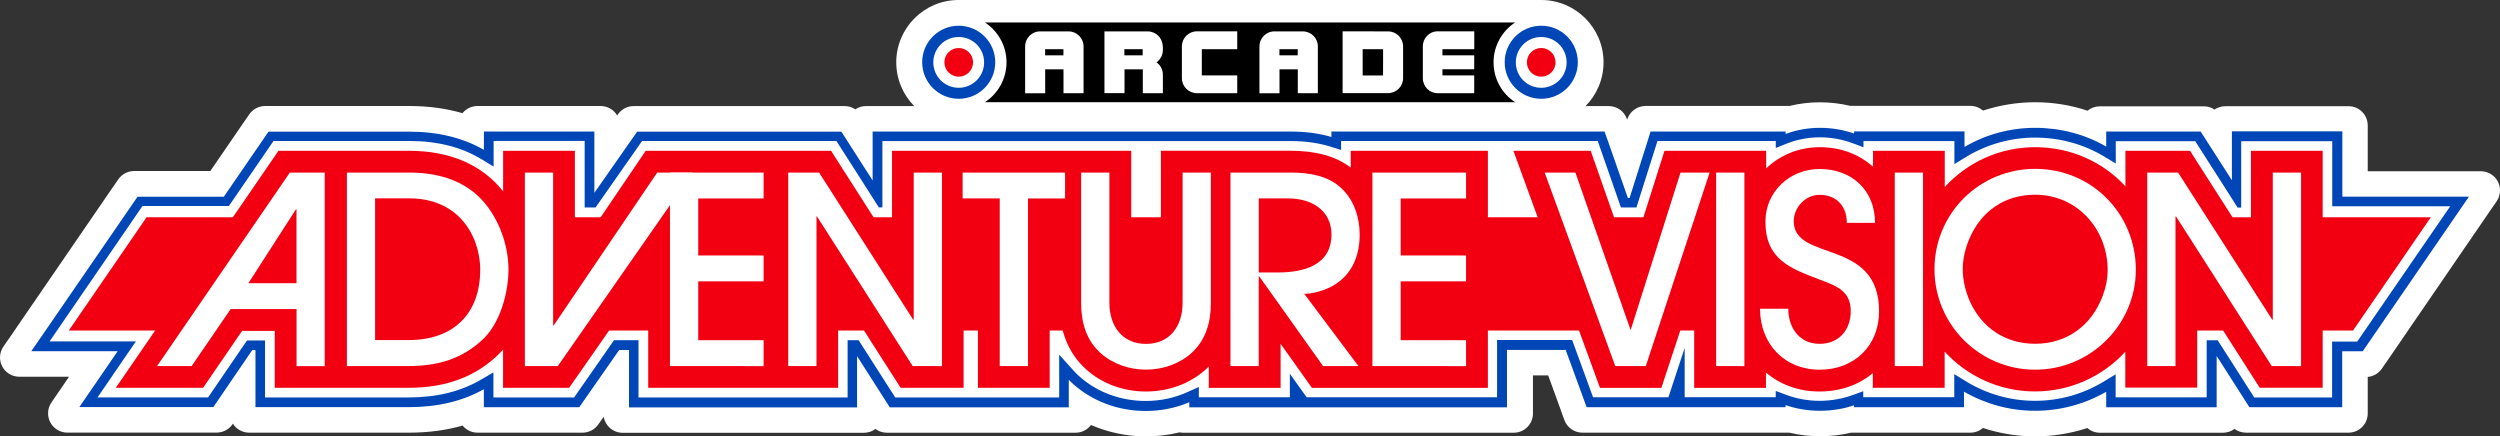 <?xml version="1.0" encoding="utf-8"?>
<!-- Generator: Adobe Illustrator 26.3.1, SVG Export Plug-In . SVG Version: 6.00 Build 0)  -->
<svg version="1.1" id="Layer_1" xmlns="http://www.w3.org/2000/svg" xmlns:xlink="http://www.w3.org/1999/xlink" x="0px" y="0px"
	 viewBox="0 0 3839 670" style="enable-background:new 0 0 3839 670;" xml:space="preserve">
<rect x="0" y="0" width="3839" height="670" fill="#333333" stroke="none"/>
<style type="text/css">
	.st0{fill:#FFFFFF;}
	.st1{fill:#0046B7;}
	.st2{fill:#F20012;}
</style>
<g>
	<g>
		<g>
			<path class="st0" d="M1760,655.3c-33.1,0-65.5-8.2-93.6-23.6v3.2c0,8.2-6.6,14.8-14.8,14.8h-289.8c-5,0-9.7-2.5-12.4-6.8
				l-2.9-4.4l-5.2-8.1v4.6c0,8.2-6.6,14.8-14.8,14.8H956.2c-8.2,0-14.8-6.6-14.8-14.8v-41.4L914,632.8l-4.5,6.3l-2.9,4.2
				c-2.8,4-7.3,6.3-12.1,6.3H733.3c-8,0-14.5-6.3-14.8-14.2c-27.4,9.6-57.4,14.2-91.1,14.2H382.6c-8.2,0-14.8-6.6-14.8-14.8v-25.3
				l-15.7,22.9l-4.4,6.4l-2.8,4.2c-2.7,4.1-7.3,6.5-12.2,6.5H103.3c-5.5,0-10.5-3-13.1-7.9c-2.6-4.9-2.2-10.7,0.9-15.2l10.4-15.2
				l15.8-23.1l16.7-24.3H29.5c-5.5,0-10.5-3-13.1-7.9c-2.6-4.9-2.2-10.7,0.9-15.3l10.5-15.3l15.8-23.1l142.8-207.9l4.4-6.4l2.8-4.1
				c2.7-4.1,7.3-6.5,12.2-6.5h124.9l56.8-82.8l4.4-6.4l2.8-4.2c2.7-4.1,7.3-6.5,12.2-6.5H629c32.3,0,62.2,4.8,89.4,14.4
				c0.2-8,6.7-14.4,14.8-14.4h189c8.2,0,14.8,6.6,14.8,14.8v26l16.6-23.8l4.5-6.3l2.9-4.2c2.8-4,7.3-6.3,12.1-6.3h323.8
				c5,0,9.7,2.5,12.4,6.8l5.7,8.9v-0.9c0-8.2,6.6-14.8,14.8-14.8h651.3c15.5,0,30.1,1.1,43.8,3.3c2.5-2.1,5.8-3.3,9.4-3.3h436.2
				c6.3,0,11.9,4,13.9,9.9l2.3,6.5l3.5,9.9l9.3,26.5l8-25.3l5.4-17.2c1.9-6.2,7.6-10.3,14.1-10.3h222.8c14.6-3.7,29.6-5.6,44.6-5.6
				c15.4,0,30.6,1.9,45.3,5.5h186.1c6.5,0,12,4.2,14,10c27.2-10.3,56.4-15.6,85.5-15.6c29.4,0,58.6,5.2,85.5,15.3
				c2.2-5.5,7.5-9.4,13.8-9.4h160c5,0,9.7,2.5,12.4,6.8l2.9,4.4l2.8,4.4v-1.1c0-8.2,6.6-14.8,14.8-14.8h189
				c8.2,0,14.8,6.6,14.8,14.8v85.2h188.4c5.5,0,10.5,3,13.1,7.9c2.6,4.9,2.2,10.7-0.9,15.3l-10.5,15.3l-158.3,231l-4.4,6.4l-2.8,4.2
				c-2.7,4.1-7.3,6.5-12.2,6.5h-12.1v70.8c0,8.2-6.6,14.8-14.8,14.8h-157.5c-5,0-9.7-2.5-12.4-6.8l-2.9-4.4l-5.2-8.1v4.6
				c0,8.2-6.6,14.8-14.8,14.8h-189c-6.5,0-12-4.2-14-10c-27.2,10.2-56.4,15.6-85.5,15.6c-29,0-58.2-5.4-85.5-15.6
				c-2,5.8-7.5,10-14,10h-184.7c-14.9,3.7-30.3,5.5-45.9,5.5c-15.5,0-30.9-1.9-45.7-5.5H2430c-6.2,0-11.7-3.9-13.9-9.7
				c0,0-2.4-6.5-2.4-6.6l-3.4-9.7l-22.6-62h-48.5v73.3c0,8.2-6.6,14.8-14.8,14.8h-507.3c-2,0-3.9-0.4-5.6-1.1
				C1794.8,653,1777.6,655.3,1760,655.3z"/>
			<path class="st0" d="M3125.2,186.6c34.9,0,68.9,7.7,99.2,22.4v-6.8v-9.7h9.7h14.9h122h8.1h5.3l2.9,4.4l4.4,6.8l25.6,40v-26.9
				v-14.9v-9.7h9.7h14.9h139.8h14.9h9.7v9.7v14.9v75.3h156.6h28.1h18.5l-10.5,15.3l-15.9,23.1l-142.5,207.9l-4.4,6.4l-2.9,4.2h-5.1
				h-7.8h-14v60.9v14.9v9.7h-9.7h-14.9h-119.5h-8.1h-5.3l-2.9-4.4l-4.4-6.9l-28-43.7v30.5V625v9.7h-9.7H3389h-139.8h-14.9h-9.7V625
				v-7.5c-30.8,15-64.9,22.8-99.4,22.8c-34.4,0-68.4-7.9-99.4-22.9v7.6v9.7h-9.7h-14.9h-138.8h-14.9h-8.2
				c-14.2,3.6-28.9,5.5-44.1,5.5c-15,0-29.7-1.9-43.8-5.5h-8.9h-14.9h-139.8h-14.4h-10.7h-115.4h-10.3h-6.9l-2.4-6.4l-3.4-9.7
				l-26.2-71.8h-73.6v63.4v14.9v9.7h-9.7h-14.9h-458h-14.9h-9.7v-3.4c-18.2,6-37.4,9.1-57.1,9.1c-40.1,0-78.1-12.7-108.4-35.9v5.7
				v14.9v9.7h-9.7H1627h-251.8h-8.1h-5.3l-2.9-4.4l-4.4-6.9l-28-43.7v30.5v14.9v9.7h-9.7H1302H980.7h-14.8h-9.7v-9.7v-14.9V547h-0.3
				l-54,77.4l-4.4,6.3l-3,4.2h-5.1h-7.7H757.9h-14.8h-9.7v-9.7v-11.6c-30.9,14.4-65.8,21.4-105.8,21.4H407.2h-14.9h-9.7v-9.7v-14.9
				v-48.4L340,624.1l-4.4,6.4l-2.9,4.2h-5.1h-7.8H149.9h-28.1h-18.5l10.4-15.2l15.9-23.1l32.5-47.5h-86H48H29.5l10.5-15.3l15.9-23.1
				l142.8-207.9l4.4-6.4l2.9-4.2h5.1h7.8h119.7l61.2-89.2l4.4-6.4l2.9-4.2h5.1h7.8H629c38.8,0,73.7,7.3,104.2,21.6V202v-9.7h9.7
				h14.9h139.8h14.9h9.7v9.7v14.9v48.2l43.5-62.2l4.4-6.3l3-4.2h5.1h7.7h297.6h8.1h5.3l2.9,4.4l4.4,6.9l25.6,40.1V217v-14.9v-9.7
				h9.7h14.9h626.7c19.1,0,36.9,1.8,53.2,5.4v-5.4h9.7h14.9h394.1h10.5h6.9l2.3,6.5l3.5,9.9l23.9,68.3l21.4-67.6l3.2-10.3l2.2-6.9
				h7.2h10.8h181.7h14.9h9.7v0.1c13.9-3.7,28.3-5.7,43-5.7c14.9,0,29.4,1.9,43.4,5.5h8.8h14.8h139.8h14.9h9.7v9.7v7.6
				C3056.6,194.5,3090.6,186.6,3125.2,186.6 M3809.5,292.1L3809.5,292.1 M3125.2,157c-27.1,0-54.3,4.4-80.1,12.8
				c-5.2-4.5-12-7.2-19.4-7.2h-9.7h-14.9h-139.8h-14.8h-5.1c-15.3-3.7-31.1-5.5-47.1-5.5c-15.6,0-31.2,1.9-46.4,5.6h-6.4h-14.9H2545
				h-10.8h-7.2c-12.9,0-24.3,8.4-28.2,20.7l-0.1,0.3l-0.4-1c-4.1-11.9-15.3-19.8-27.9-19.8h-6.9h-10.5h-394.1h-14.9h-9.7
				c-4.4,0-8.6,1-12.4,2.7c-12.9-1.8-26.5-2.7-40.8-2.7h-626.7h-14.9h-9.7c-6.1,0-11.7,1.8-16.4,5c-4.8-3.2-10.5-5-16.4-5h-5.3h-8.1
				H985.9h-7.7h-5.1c-9.7,0-18.7,4.7-24.2,12.6l-1.2,1.8c-5.1-8.7-14.6-14.5-25.4-14.5h-9.7h-14.9H757.8h-14.9h-9.7
				c-9.3,0-17.6,4.3-23,11c-25.2-7.3-52.3-11-81.2-11H420h-7.8h-5.1c-9.8,0-19,4.9-24.5,13l-2.8,4.1l-4.3,6.2c0,0,0,0.1-0.1,0.1
				l-52.4,76.4H218.9h-7.8H206c-9.8,0-19,4.9-24.5,13l-2.8,4.1l-4.3,6.2c0,0,0,0.1-0.1,0.1L31.6,493.9L15.8,517v0L5.2,532.2
				c-6.2,9-6.9,20.8-1.8,30.5c5.1,9.7,15.2,15.8,26.2,15.8H48h28.1H106l-0.8,1.2l-15.8,23.1L79,618c-6.2,9-6.9,20.8-1.8,30.5
				c5.1,9.7,15.2,15.8,26.1,15.8h18.5h28.1h169.9h7.8h5.1c9.8,0,19-4.9,24.5-13l0.4-0.7c5.2,8.3,14.5,13.8,25,13.8h9.7h14.9h220.3
				c30.1,0,57.6-3.6,82.9-10.9c5.4,6.7,13.7,10.9,22.9,10.9h9.7h14.8h123.9h7.7h5.1c9.7,0,18.7-4.7,24.2-12.6l2.9-4.1l0,0l4.4-6.3
				c0,0,0-0.1,0.1-0.1l0.9-1.3c2.4,13.9,14.5,24.6,29.1,24.6h9.7h14.8H1302h14.9h9.7c6.6,0,12.8-2.2,17.7-5.9
				c5,3.7,11.1,5.8,17.6,5.8h5.3h8.1H1627h14.9h9.7c9.7,0,18.3-4.7,23.7-11.9c5.7,2.5,11.6,4.7,17.6,6.7
				c21.5,7.1,44.1,10.8,67.2,10.8c17.5,0,34.6-2.1,51.3-6.2c1.9,0.4,3.8,0.6,5.9,0.6h9.7h14.9h458h14.9h9.7
				c16.3,0,29.5-13.2,29.5-29.5v-9.7v-14.9v-33.9h23.4l19,52.2l3.4,9.6c0,0.1,0.1,0.3,0.1,0.4l2.4,6.4c4.3,11.6,15.3,19.3,27.7,19.3
				h6.9h10.3h115.4h10.7h14.4h139.8h14.9h5.3c15.4,3.7,31.3,5.5,47.4,5.5c16.2,0,32.2-1.9,47.7-5.5h4.6h14.9h138.8h14.9h9.7
				c7.4,0,14.2-2.7,19.4-7.2c25.8,8.5,53,12.9,80.1,12.9c27.1,0,54.3-4.4,80.1-12.8c5.2,4.5,11.9,7.2,19.3,7.2h9.7h14.9H3389h14.9
				h9.7c6.6,0,12.8-2.2,17.7-5.9c5,3.7,11.1,5.8,17.6,5.8h5.3h8.1h119.5h14.9h9.7c16.3,0,29.5-13.2,29.5-29.5v-9.7v-14.9v-31.5
				c8.8-0.8,16.8-5.5,21.8-12.9l2.8-4.1l4.3-6.2c0,0,0.1-0.1,0.1-0.1l142.5-207.9l15.8-23.1h0l10.3-14.9c3.5-4.8,5.5-10.8,5.5-17.1
				c0-16.3-13.1-29.5-29.4-29.5c0,0,0,0,0,0c0,0,0,0,0,0c0,0,0,0-0.1,0c0,0,0,0,0,0h0h-18.5h-28.1h-127v-45.8v-14.9v-9.7
				c0-16.3-13.2-29.5-29.5-29.5h-9.7h-14.9h-139.8H3427h-9.7c-6.2,0-11.9,1.9-16.7,5.1c-4.7-3.1-10.4-4.9-16.2-4.9h-5.3h-8.1h-122
				h-14.9h-9.7c-7.1,0-13.7,2.5-18.8,6.7C3180,161.4,3152.7,157,3125.2,157L3125.2,157z"/>
		</g>
		<g>
			<path class="st0" d="M1472,156.9c-33.8,0-61.2-27.5-61.2-61.2s27.5-61.2,61.2-61.2h894.7c33.8,0,61.2,27.5,61.2,61.2
				s-27.5,61.2-61.2,61.2H1472z"/>
			<g>
				<path class="st0" d="M1472,176.6c-44.6,0-80.9-36.3-80.9-80.9s36.3-80.9,80.9-80.9h894.7c44.6,0,80.9,36.3,80.9,80.9
					s-36.3,80.9-80.9,80.9H1472z M1472,54.2c-22.9,0-41.6,18.6-41.6,41.6s18.6,41.6,41.6,41.6h894.7c22.9,0,41.6-18.6,41.6-41.6
					s-18.6-41.6-41.6-41.6H1472z"/>
				<path class="st0" d="M2366.7,29.5c36.5,0,66.2,29.7,66.2,66.2s-29.7,66.2-66.2,66.2H1472c-36.5,0-66.2-29.7-66.2-66.2
					s29.7-66.2,66.2-66.2H2366.7 M1472,152h894.7c31.1,0,56.3-25.3,56.3-56.3s-25.3-56.3-56.3-56.3H1472
					c-31.1,0-56.3,25.3-56.3,56.3S1440.9,152,1472,152 M2366.7,0H1472c-52.8,0-95.7,42.9-95.7,95.7s42.9,95.7,95.7,95.7h894.7
					c52.8,0,95.7-42.9,95.7-95.7S2419.5,0,2366.7,0L2366.7,0z M1472,122.5c-14.8,0-26.8-12-26.8-26.8s12-26.8,26.8-26.8h894.7
					c14.8,0,26.8,12,26.8,26.8s-12,26.8-26.8,26.8H1472L1472,122.5z"/>
			</g>
		</g>
	</g>
	<g>
		<g>
			<g>
				<path class="st0" d="M3125.2,623.3c-38.7,0-76.6-10.7-109.6-30.9l-7-4.3v29.5h-154.5v-5.9l-6.1,2.3c-16.8,6.1-34.9,9.3-53.6,9.3
					c-18.8,0-36.9-3.2-54-9.6l-6.1-2.4v6.3h-154.5v-37.1l-12.3,37.1h-125.8l-32.1-87.9h-102.8v87.9h-303.7l-14.6-20.5v20.5h-154.5
					v-11.8l-6.4,3c-21.3,9.6-44.1,14.5-67.7,14.5c-40.3,0-78.1-14.1-106.5-39.5c-3.8-3.4-7.6-7.1-11-11l-8-8.9v53.8h-263.2
					l-56.2-87.9h-5.4v87.9H973.3v-87.9H947l-61.3,87.9H750.4v-33l-6.9,4.1c-33,19.4-70.9,28.8-116.1,28.8H399.9V530h-16.2
					l-59.9,87.5h-188l58.9-85.8H62.1l152.8-222.6h132.6l68.6-99.9h213c44.1,0,82.6,9.8,114.4,29.3l6.9,4.3v-33.6h154.6v102.1h5.5
					l71.5-102.1h306.1l59.4,92.8v-92.8h634.1c23.8,0,45.4,3.1,64.3,9.1l5.9,2v-11h406.8l35.6,102.1h13.2l32.3-102.1h194.4v7.2
					l6.2-2.6c16.9-6.8,35.1-10.2,53.9-10.2c18.7,0,36.6,3.2,53.5,9.6l6.2,2.4v-6.3h154.5V239l7-4.3c33-20.2,70.9-30.9,109.6-30.9
					c39.1,0,77,10.3,109.7,30l6.9,4.2v-28.6h133.4l59.4,92.8v-92.8h154.6v99.9h187.8L3623.9,532h-35v85.8h-131l-56.2-87.9h-5.4v87.9
					h-154.5v-29.3l-6.9,4.3C3201.8,612.6,3163.9,623.3,3125.2,623.3z"/>
				<g>
					<path class="st1" d="M3125.2,635.7c-36.2,0-72.2-9-104.3-26v20.4h-178.6V629c-15.2,4.4-31.1,6.6-47.4,6.6
						c-16.5,0-32.6-2.3-47.9-6.9v1.3h-313.7l-4.6-13l-27.4-74.9h-81.9V630H1822v-5.5c-19.7,7.4-40.5,11-62,11
						c-42.5,0-82.7-14.7-113.3-41.4v35.6h-282.2l-5.8-9.1l-36.9-57.8v66.9H961v-87.9h-7.7l-55.4,79.6l-5.8,8.5H738.3v-24.2
						c-32,16.3-68.3,24.2-110.8,24.2H387.5V546l-51.6,75.4l-5.8,8.6H112.5l21.2-30.7l37.7-55H38.8L60,513.5l142.8-207.7l5.8-8.6
						h132.6l62.7-91.4l5.8-8.6h219.4c41.2,0,77.8,8.3,109.1,24.5v-24.5h179.2v83.4l52.5-74.9l5.8-8.4h318.8l5.8,9.1l34.6,54.2v-63.2
						h646.4c21.1,0,40.6,2.3,58,6.8v-6.8H2467l4.6,13.2l28.8,82.1l25.8-81.6l4.2-13.8h215.7v1.8c15.3-4.9,31.4-7.4,47.9-7.4
						c16.3,0,32.2,2.3,47.4,6.9v-1.3h179.2v20.4c32-17,67.9-26,104.3-26c36.8,0,72.7,8.8,104.2,25.4v-19.6h152.4l5.8,9.1l34.6,54.1
						v-63.2H3601v99.6h198.8l-21.2,30.7L3636,535.6l-5.8,8.6H3601V630h-150l-5.8-9.1l-36.9-57.8V630h-179.2v-20.3
						C3197.5,626.7,3161.6,635.7,3125.2,635.7z M3021.9,581.9c31,19,66.8,29.1,103.2,29.1c36.5,0,72.3-10,103.3-28.9l25.6-15.7v39.1
						h130.2v-87.9h24.5l56.2,87.9h112v-85.8h40.9l136-198.1h-176.7v-99.9h-130.1v102h-13.1l-17.9-28.1l-47.3-73.9h-114.4v37.9
						l-25.5-15.4c-30.8-18.5-66.6-28.3-103.4-28.3c-36.2,0-72,9.9-103.3,28.8l-25.6,15.8v-39.2h-129.9v11.8l-22.7-8.7
						c-15.6-5.9-32.1-8.9-49.1-8.9c-17.1,0-33.7,3.2-49.2,9.4l-23.1,9.4v-13.1h-173.2l-32.3,102.1h-30.9l-35.6-102.1h-385.9V237
						l-22-7c-17.5-5.7-37.8-8.6-60.6-8.6H1360v102h-13.1l-17.9-28.1l-47.3-73.9H988.5L917,323.5h-24.2V221.3h-130v43.2l-25.6-15.7
						c-29.9-18.2-66.3-27.5-108-27.5H422.6L359,314.1l-5.1,7.3H221.3l-136,198.1H218l-18.1,26.4l-40.8,59.4h158l54.8-80.1l5.1-7.3
						h35.1v87.5h215.4c42.8,0,78.8-8.9,109.9-27.2l25.4-15v42.1h116.5l61.3-87.9h44.9v87.9h311.3v-87.9h24.5l56.2,87.9h244.2v-73.5
						l29.3,32.7c2.9,3.2,6.1,6.5,10,10c26.2,23.4,61.1,36.3,98.4,36.3c22,0,43-4.5,62.7-13.4l23.7-10.7v18.4h130.1v-46.6l30.6,42.9
						l2.6,3.6h285v-87.9H2418l3.9,11.1l28.1,76.8h108.5l0.6-1.7l32.8-99.6v101.3H2722v-11.7l22.7,8.5c15.7,5.9,32.3,8.9,49.6,8.9
						c17,0,33.7-2.9,49.3-8.6l22.6-8.3v11.2h130.1v-39.1L3021.9,581.9z"/>
					<path class="st0" d="M3125.2,196.3c38.8,0,76.4,9.8,109.1,28.8v-8.2V202h14.9h122h8.1l4.4,6.8l43.6,68v-60.2v-14.9h14.9h139.8
						h14.9v14.9V302h166.3h28.1l-15.9,23.1L3632.6,533l-4.4,6.4h-7.8h-23.7v71v14.9h-14.9h-119.5h-8.1l-4.4-6.8l-45.9-71.9v63.9
						v14.9H3389h-139.8h-14.9v-14.9v-8.9c-33.1,19.1-70.8,29.2-109.2,29.2c-38.4,0-76-10.2-109.2-29.4v9v14.9h-14.9h-139.2H2847
						v-2.9c-16.5,5.5-34.2,8.4-52.3,8.4c-18.3,0-36-3-52.8-8.7v3.2h-14.9h-139.8h-14.4h-10.7h-115.4h-10.3l-3.5-9.7l-28.6-78.2
						h-90.2v73.2v14.9h-14.9h-458h-14.9v-7.8c-21.1,8.9-43.6,13.4-66.9,13.4c-42,0-81.6-14.8-111.5-41.4c-2.3-2.1-4.6-4.2-6.7-6.4
						v27.3v14.9h-14.9h-251.8h-8.1l-4.4-6.8l-45.9-71.9v63.9v14.9h-14.9H980.7h-14.8v-14.9v-73.2h-15.1L893.9,619l-4.4,6.3h-7.7
						h-124h-14.8v-14.9v-12.7c-33.1,18.5-71,27.5-115.6,27.5H407.2h-14.9v-14.9v-72.8h-4.9L332,618.7l-4.4,6.4h-7.8H149.9h-28.1
						l15.9-23.1l43-62.7H76.1H48l16-23.1l142.8-207.7l4.4-6.4h7.8h124.7l64.2-93.5l4.4-6.4h7.8h209c43.5,0,81.8,9.4,114,27.9v-13.1
						V202H758h139.8h14.9v14.9v79.2l61.3-87.6l4.4-6.3h7.7h297.8h8.1l4.4,6.8l43.6,68.1v-60.2V202h14.9h626.7
						c23.1,0,44.2,2.8,62.9,8.3V202h14.9h394.1h10.5l3.5,9.9l32.3,92.2h2.6l29-91.8l3.2-10.3h10.8h181.7h14.9v3.7
						c16.7-6.2,34.5-9.4,52.8-9.4c18.1,0,35.6,3,52.3,8.7v-3.2h14.9h139.8h14.9v14.9v9C3049.1,206.5,3086.8,196.3,3125.2,196.3
						 M2726.9,227.2v-10.7h-181.7l-32.3,102.1h-23.8l-35.6-102.1h-394.1v13.8l-15.6-4.9c-18-5.8-39-8.8-62-8.8H1355v69.6v32.3h-5.5
						l-16.4-25.8l-48.7-76.2H986l-71.5,102.1h-16.7V216.4H758v18v21.4l-18.2-11.1c-30.7-18.7-67.8-28.2-110.6-28.2H420l-65,94.7
						l-3.6,5.1h-6.3H218.8L76.1,524.3H186h22.7L195.8,543l-46,67.2h169.8l56.2-82.3l3.6-5.1h6.3h9.3h12v12v75.5h220.4
						c43.8,0,80.5-9.2,112.3-27.9l18-10.6v21v17.5h123.9l61.3-87.9h37.6v87.9h321.1v-87.9h16.9l56.2,87.9h251.8v-34.5v-31.2
						l20.9,23.2c3.2,3.7,6.8,7.2,10.4,10.4c27.1,24.2,63.2,37.5,101.6,37.5c22.7,0,44.5-4.7,64.7-13.9l16.8-7.6v15.8h139.8v-36.1
						l21.8,30.5l4,5.6h292.4v-75.9v-12h12h94.9h8.4l2.9,7.9l29.2,80H2562l1.7-5l23.3-70.8v74.4v1.3h139.8v-9.6l16.1,6
						c16,6,33.4,9.2,51.3,9.2c17.7,0,34.9-3.1,51-8.9l16-5.8v9.1h139.8v-14v-21.4l18.2,11.2c31.8,19.5,68.4,29.8,105.7,29.8
						c37.4,0,74-10.2,105.7-29.6l18.2-11.1v21.5v13.9h139.8v-87.7h16.9l56.2,87.9h119.5v-73.8v-12h12h26.5l142.9-207.9h-169.2h-12
						v-12v-87.9h-139.8v69.7v32.3h-5.5l-16.4-25.8l-48.7-76.2h-122v13.1v21.2l-18.1-10.9c-31.5-18.9-68-28.9-105.8-28.9
						c-37.3,0-73.9,10.3-105.7,29.5l-18.2,11.2v-21.4v-14h-139.6v9.6l-16.1-6.1c-16-6-33.2-9.2-50.9-9.2c-17.8,0-35,3.3-51.1,9.7
						L2726.9,227.2 M3125.2,186.6c-34.6,0-68.5,7.9-99.4,22.9v-7.6v-9.7h-9.7h-14.9h-139.8h-14.8h-8.8c-14-3.6-28.6-5.5-43.4-5.5
						c-14.8,0-29.1,2-43,5.7v-0.1h-9.7h-14.9H2545h-10.8h-7.2l-2.2,6.9l-3.2,10.3l-21.4,67.6l-23.9-68.3l-3.5-9.9l-2.3-6.5h-6.9
						h-10.5h-394.1h-14.9h-9.7v5.4c-16.2-3.6-34.1-5.4-53.2-5.4h-626.7h-14.9h-9.7v9.7V217v26.8l-25.6-40.1l-4.4-6.9l-2.9-4.4h-5.3
						h-8.1H985.9h-7.7h-5.1l-3,4.2l-4.4,6.3l-43.5,62.2v-48.2V202v-9.7h-9.7h-14.9H757.8h-14.9h-9.7v9.7v11.8
						c-30.4-14.3-65.4-21.6-104.2-21.6H420h-7.8h-5.1l-2.9,4.2l-4.4,6.4l-61.2,89.2H218.9h-7.8H206l-2.9,4.2l-4.4,6.4L55.9,510.6
						l-15.9,23.1L29.5,549H48h28.1h86l-32.5,47.5l-15.9,23.1l-10.4,15.2h18.5h28.1h169.9h7.8h5.1l2.9-4.2l4.4-6.4l42.6-62.3v48.4
						v14.9v9.7h9.7h14.9h220.3c40.1,0,74.9-7,105.8-21.4v11.6v9.7h9.7h14.8h123.9h7.7h5.1l3-4.2l4.4-6.3l54-77.4h0.3v63.4v14.9v9.7
						h9.7h14.8H1302h14.9h9.7v-9.7v-14.9v-30.5l28,43.7l4.4,6.9l2.9,4.4h5.3h8.1H1627h14.9h9.7v-9.7v-14.9v-5.7
						c30.3,23.2,68.3,35.9,108.4,35.9c19.7,0,38.9-3.1,57.1-9.1v3.4h9.7h14.9h458h14.9h9.7v-9.7v-14.9v-63.4h73.6l26.2,71.8l3.4,9.7
						l2.4,6.4h6.9h10.3h115.4h10.7h14.4h139.8h14.9h8.9c14.1,3.6,28.8,5.5,43.8,5.5c15.2,0,29.9-1.9,44.1-5.5h8.2h14.9h138.8h14.9
						h9.7V625v-7.6c31,15.1,65.1,22.9,99.4,22.9c34.6,0,68.6-7.9,99.4-22.8v7.5v9.7h9.7h14.9H3389h14.9h9.7V625v-14.9v-30.5l28,43.7
						l4.4,6.9l2.9,4.4h5.3h8.1h119.5h14.9h9.7v-9.7v-14.9v-60.9h14h7.8h5.1l2.9-4.2l4.4-6.4l142.5-207.9l15.9-23.1l10.5-15.3h-18.5
						h-28.1h-156.6v-75.3v-14.9v-9.7h-9.7h-14.9h-139.8H3427h-9.7v9.7v14.9v26.9l-25.6-40l-4.4-6.8l-2.9-4.4h-5.3h-8.1h-122h-14.9
						h-9.7v9.7v6.8C3194.1,194.3,3160,186.6,3125.2,186.6L3125.2,186.6z M2717.1,241.7l13.4-5.4l16.4-6.6c15-6,31-9.1,47.5-9.1
						c16.5,0,32.5,2.9,47.5,8.6l16.1,6.1l13.2,5v-14h120.1v4.2V252v17.4l14.9-9.2l18.2-11.2c30.5-18.4,65.4-28.2,100.7-28.2
						c35.9,0,70.8,9.6,100.8,27.6l18.1,10.9l14.8,8.9V251v-21.2v-3.3h106.8l45.9,71.8L3428,324l2.9,4.5h5.3h5.5h9.7v-9.7v-32.3v-60
						h120.3v78.2v12v9.7h9.7h12h150.6l-129.3,188.4h-21.4h-12h-9.7v9.7v12v64.1h-104.5l-53.4-83.4l-2.9-4.5h-5.3h-16.9h-9.7v9.7
						v78.2h-120.3v-4.1v-21.5v-17.3l-14.9,9.1l-18.2,11.1c-30.2,18.4-65.1,28.3-100.7,28.3c-35.5,0-70.4-9.8-100.7-28.4l-18.2-11.2
						l-14.9-9.2v17.4v21.4v4.2h-120v-13.2L2858,592l-16,5.8c-15.2,5.5-31.1,8.3-47.7,8.3c-16.6,0-32.8-2.9-47.9-8.6l-16.2-6
						l-13.2-4.9v13.9h-120.3v-66v-60.8l-19,57.7l-22.7,69h-101.6l-26.9-73.6l-2.9-7.9l-2.3-6.5h-6.9h-8.4h-94.9h-12h-9.7v9.7v12
						v66.2h-277.7l-1.1-1.6l-21.8-30.5l-17.7-24.8v30.5v26.4h-120.3v-6v-15.1l-13.8,6.2l-16.8,7.6c-19.1,8.6-39.5,13-60.8,13
						c-35.9,0-69.7-12.4-95.1-35.1c-3.7-3.3-7-6.5-9.6-9.6l-0.1-0.1l-0.1-0.1l-20.9-23.2l-17-18.9v25.4v31.2v24.7h-236.6l-53.4-83.4
						l-2.9-4.5h-5.3h-16.9h-9.7v9.7v78.2H990.4v-78.2v-9.7h-9.7h-37.6h-5.1l-3,4.1l-58.4,83.8h-109v-7.8v-21.1v-17l-14.7,8.7
						l-18,10.6c-30.3,17.8-65.5,26.5-107.3,26.5H416.9v-65.8v-12V513h-9.7h-12h-9.3h-6.3h-5.1l-3,4.1l-3.6,5.1l0,0l0,0l-53.4,78.1
						H168.4l35.5-51.8l12.9-18.7l10.5-15.3h-18.6H186H94.6l129.3-188.4H345h6.3h5.1l3-4.1l3.6-5.1l0,0l0,0l62.1-90.5h204
						c40.9,0,76.4,9,105.5,26.8l18.2,11.1l14.9,9.1v-17.3v-21.4v-8.6H888v92.4v9.7h9.7h16.7h5.1l3-4.1l68.5-97.9h287.8l45.9,71.8
						l16.4,25.8l2.9,4.5h5.3h5.5h9.7v-9.7v-32.4v-60h617c22.2,0,42,2.8,59,8.3l0,0l0,0l15.6,4.9l12.7,4v-13.3v-4h377.5l33.4,95.5
						l2.3,6.5h6.9h23.9h7.2l2.2-6.8l30.1-95.3H2717v1L2717.1,241.7L2717.1,241.7z"/>
				</g>
			</g>
			<g>
				<polygon class="st2" points="3613.3,507.6 105.6,507.6 225.1,333.6 3732.8,333.6 				"/>
				<path class="st2" d="M177.8,595.5h134.1l59.9-87.5h50.1v87.5h77.3h33h95.2c58,0,103.7-17.2,139.7-52.8c2-2,3.7-3.9,5.4-5.9v58.7
					H874l121.4-174.1v174.1h181.5h29.1h81V445.3l96,150.2h96.7V338.1h22v257.4h110.2V338.1h14.8v128c0,42.2,14.4,77.2,41.3,101.2
					c24.4,21.9,56.9,33.9,91.8,33.9c34.9,0,67.3-12,91.7-33.8c1.7-1.5,3.2-3.2,4.7-4.7v32.9h110.3v-67.6l48.1,67.6h59.5h78.9h131.8
					V489h-100.4v-23.5h100.4V358.8h-100.4v-20.7h100.4V231.6h-210.6v25.7c-22.8-17.3-53.2-25.8-92.5-25.8h-88.8h-36.6h-73.6v233.4
					c0,29.6-17.1,29.6-22.8,29.6c-5.7,0-22.8,0-22.8-29.6V231.6h-67.9h-42.3h-146.9h-35.1h-75.1V378l-93.6-146.4H1206h-29.1h-49
					H991.5L882.8,392.1V231.6H772.6v62.2c-32.2-40.7-81.6-62.2-143.7-62.2h-96.9h-32.9h-71.5L210.4,548.1 M210.4,548.1l-32.6,47.4"
					/>
				<path class="st2" d="M3456.6,231.6V378l-93.6-146.4h-99.2v54.5c-34.2-37.1-83.3-60.1-138.7-60.1c-54.8,0-104.3,23.6-138.7,61.1
					v-55.5h-110.2v24.4c-20.9-18.8-49.1-30-81.8-30c-32.4,0-61.3,12.4-82.3,32.6v-27h-40.6h-69.6H2556l-53.8,169.7l-59.5-169.7
					h-118.7l132.9,364h94.3l50.4-152.9v152.9h110.2v-23.5c21.6,18.4,49.9,29.1,82.3,29.1c32.2,0,60.5-10.3,81.8-28.2v22.5h110.3
					v-55.5c34.5,37.5,83.9,61.1,138.7,61.1s104.3-23.5,138.7-60.9v55H3374V445.2l96,150.2h96.7V231.6H3456.6z"/>
				<g>
					<path class="st0" d="M856.6,562.1H806V265h43.4v234.8h0.8l159-234.8h54.5L856.6,562.1z"/>
					<path class="st0" d="M455.4,562.1v-87.5H354.2l-59.9,87.5h-53.1L445.1,265h53.5v297.2H455.4z M455.4,321.2h-0.8l-73.2,113.7
						h73.9V321.2L455.4,321.2z"/>
					<path class="st0" d="M743.5,519.1c-32.6,32.1-71.5,43-116,43h-94.8V265H629c47.8,0,92.8,14.5,121.3,54.5
						c19.3,26.9,30.5,61.4,30.5,94.7C780.8,448.9,768.4,494.2,743.5,519.1z M728.7,368.9c-17.6-43-54.3-64.3-100-64.3H576v217.6
						h51.8c67.4,0,109.6-39.4,109.6-108C737.5,399.1,734.2,383.4,728.7,368.9z"/>
					<path class="st0" d="M1028.8,562.1V265h143.8v39.8h-100.4v87.5h100.4V432h-100.4v90.4h100.4v39.8L1028.8,562.1L1028.8,562.1z"
						/>
					<path class="st0" d="M2107.5,562.1V265h143.8v39.8h-100.4v87.5h100.4V432h-100.4v90.4h100.4v39.8L2107.5,562.1L2107.5,562.1z"
						/>
					<path class="st0" d="M1401.5,562.1l-146.9-229.7h-0.8v229.7h-43.4V265h47.4L1402.3,491h0.8V265h43.4v297.2L1401.5,562.1
						L1401.5,562.1z"/>
					<path class="st0" d="M1578.6,304.7v257.4h-43.4V304.7h-57V265h157.3v39.8H1578.6L1578.6,304.7z"/>
					<path class="st0" d="M1829.3,542.4c-18.9,16.8-44.2,25.2-69.5,25.2c-25.2,0-50.6-8.4-69.5-25.2c-22.2-19.7-30.1-47.4-30.1-76.3
						V265h43.4v200c0,35.2,19.3,63.1,56.2,63.1s56.2-27.7,56.2-63.1V265h43.4v201.2C1859.4,495,1851.3,522.8,1829.3,542.4z"/>
					<path class="st0" d="M2031.7,445.6c-8.9,3.2-19.3,5.6-28.9,5.6l83.2,110.9h-54.3l-98-137.7h-0.8v137.7h-43.4V265h92
						c28.1,0,58.2,4.4,79.1,24.8c18.9,18,27.3,44.6,27.3,70.3C2088,400.2,2070.2,432,2031.7,445.6z M1978.8,304.7H1933v113.7h29.7
						c38.5,0,81.9-10.8,81.9-58.2C2044.6,322.4,2013.2,304.7,1978.8,304.7z"/>
					<path class="st0" d="M2635.3,562.1V265h43.4v297.2L2635.3,562.1L2635.3,562.1z"/>
					<path class="st0" d="M2794.3,567.7c-54.3,0-91.6-39.8-91.6-93.6h43.4c0,28.9,16.8,53.9,48.1,53.9c29.7,0,47.8-21.3,47.8-50.2
						c0-31.7-22.9-39-47.8-48.5c-46.2-17.6-83.2-31.3-83.2-89.1c0-46.2,37.7-80.7,83.2-80.7c49.4,0,85.1,32.6,85.1,82.7H2836
						c0-25.7-16-43-41.7-43c-21.7,0-39.8,18.9-39.8,40.6c0,63.1,131,25.2,131,138.1C2885.5,531.2,2847.4,567.7,2794.3,567.7z"/>
					<path class="st0" d="M3125.2,567.7c-85.1,0-154.6-69-154.6-154.2c0-85.9,69-154.2,154.6-154.2c86.7,0,154.6,68.6,154.6,155
						C3279.7,499.1,3209.8,567.7,3125.2,567.7z M3125.2,299c-46.2,0-82.7,24.8-100.8,67.1c-6.4,14.9-10.4,30.9-10.4,47.4
						c0,16.4,4,33,10.4,48.1c18.4,41.7,54.9,66.3,100.8,66.3c48.9,0,86.7-28.1,103.7-73.6c4.8-12.5,7.6-26.1,7.6-39.8
						C3236.4,351.7,3189.7,299,3125.2,299z"/>
					<path class="st0" d="M2909.6,562.1V265h43.4v297.2L2909.6,562.1L2909.6,562.1z"/>
					<path class="st0" d="M3488.5,562.1l-147-229.7h-0.8v229.7h-43.4V265h47.4L3489.3,491h0.8V265h43.4v297.2L3488.5,562.1
						L3488.5,562.1z"/>
					<polygon class="st0" points="2580.6,265 2504,507 2419.2,265 2372,265 2480.4,562.1 2527.3,562.1 2625.3,265 					"/>
				</g>
			</g>
		</g>
		<g>
			<path d="M2293.5,95.7c0-25.6,13.2-48.1,33.1-61.2h-814.1c19.9,13.1,33.1,35.6,33.1,61.2s-13.2,48.1-33.1,61.2h814.1
				C2306.5,143.9,2293.5,121.3,2293.5,95.7z"/>
			<path class="st2" d="M1472.2,73.7c-12.1,0-22,9.8-22,22s9.8,22,22,22s22-9.8,22-22S1484.2,73.7,1472.2,73.7z"/>
			<path class="st1" d="M1472.2,39.5c-31,0-56.1,25.1-56.1,56.1s25.1,56.1,56.1,56.1s56.1-25.1,56.1-56.1S1503.1,39.5,1472.2,39.5z
				 M1472.2,134.8c-21.6,0-39-17.4-39-39s17.4-39,39-39s39,17.4,39,39S1493.7,134.8,1472.2,134.8z"/>
			<path class="st0" d="M1574.2,71.3v71.9h30.8v-36.7h28.1v36.6h30.8V71.3c0-12.8-10.3-23.1-23.1-23.1h-43.4
				C1584.5,48.1,1574.2,58.5,1574.2,71.3z M1633,85h-28.1v-9.4h28.1V85z"/>
			<path class="st0" d="M1934,71.3v71.9h30.8v-36.7h28.1v36.6h30.8V71.3c0-12.8-10.3-23.1-23.1-23.1h-43.4
				C1944.3,48.1,1934,58.5,1934,71.3z M1992.8,85h-28.1v-9.4h28.1V85z"/>
			<path class="st0" d="M2061.7,48.1v94.9h69.8c12.8,0,23.1-10.3,23.1-23.1V71.3c0-12.8-10.3-23.1-23.1-23.1
				C2131.5,48.1,2061.7,48.1,2061.7,48.1z M2123.8,115.9h-31.3V75.5h31.4L2123.8,115.9L2123.8,115.9z"/>
			<path class="st0" d="M1785.5,71.3c0-6.3-2.7-12.2-6.7-16.3c-2.1-2.1-4.6-3.8-7.3-4.9c-2.8-1.2-5.8-1.9-9-1.9l0,0h-7.7h-58.8V67
				v8.5v9.4v21.6V143h30.8v-36.5h28.1v36.6h30.8v-28.5c0-7.8-3.9-14.8-9.8-18.9c5.9-4.2,9.8-11.1,9.8-18.9v-1.2l0,0v-4.3
				C1785.8,71.3,1785.5,71.3,1785.5,71.3z M1754.7,85h-28.1v-9.4h28.1V85z"/>
			<path class="st0" d="M2263.9,75.5V48.1h-56.4c-12.5,0-22.6,10.3-22.6,23.1V120c0,12.8,10.1,23.1,22.6,23.1h56.3v-27.3H2215v-9.4
				h48.8V85H2215v-9.4L2263.9,75.5L2263.9,75.5z"/>
			<path class="st0" d="M1899.9,75.5V48.1H1838c-12.8,0-23.1,10.3-23.1,23.1V120c0,12.8,10.3,23.1,23.1,23.1h61.9v-27.3h-54.4V75.5
				H1899.9z"/>
			<path class="st2" d="M2366.7,73.7c-12.1,0-22,9.8-22,22s9.8,22,22,22c12.1,0,22-9.8,22-22S2378.8,73.7,2366.7,73.7z"/>
			<path class="st1" d="M2366.7,39.5c-31,0-56.1,25.1-56.1,56.1s25.1,56.1,56.1,56.1c31,0,56.2-25.1,56.2-56.1
				S2397.8,39.5,2366.7,39.5z M2366.7,134.8c-21.6,0-39-17.4-39-39s17.4-39,39-39s39,17.4,39,39
				C2405.8,117.2,2388.4,134.8,2366.7,134.8z"/>
		</g>
	</g>
</g>
</svg>
